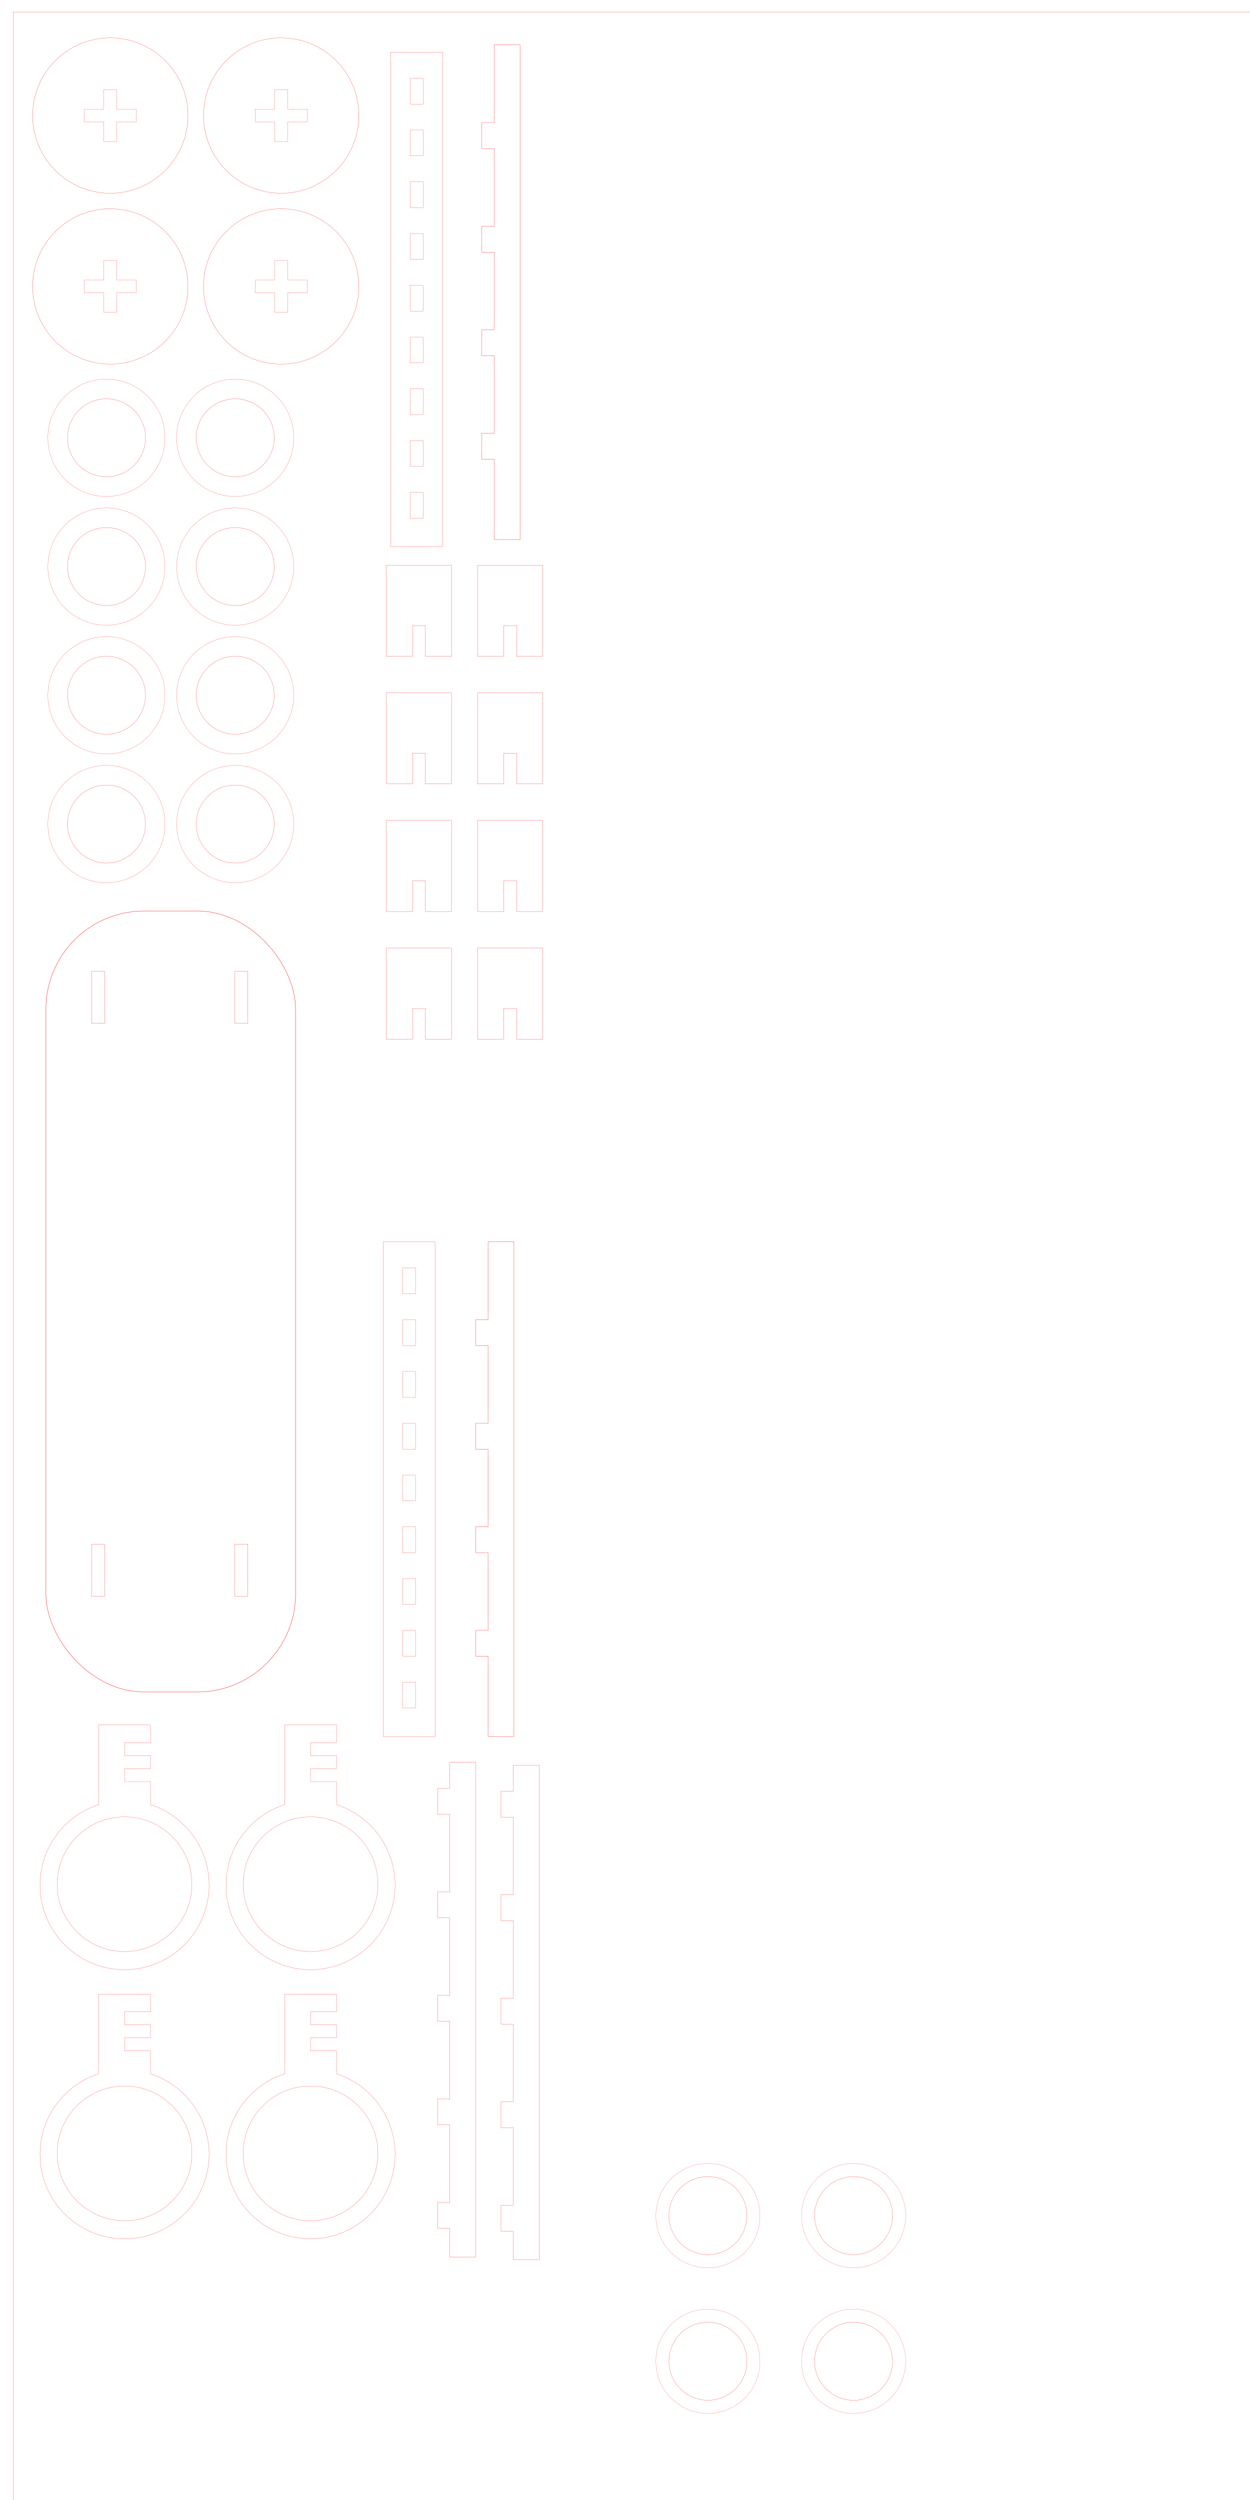 <?xml version="1.0" encoding="UTF-8" standalone="no"?>
<!-- Created with Inkscape (http://www.inkscape.org/) -->
<svg
   xmlns:dc="http://purl.org/dc/elements/1.1/"
   xmlns:cc="http://creativecommons.org/ns#"
   xmlns:rdf="http://www.w3.org/1999/02/22-rdf-syntax-ns#"
   xmlns:svg="http://www.w3.org/2000/svg"
   xmlns="http://www.w3.org/2000/svg"
   xmlns:xlink="http://www.w3.org/1999/xlink"
   xmlns:sodipodi="http://sodipodi.sourceforge.net/DTD/sodipodi-0.dtd"
   xmlns:inkscape="http://www.inkscape.org/namespaces/inkscape"
   width="4320"
   height="8640"
   id="svg2"
   sodipodi:version="0.32"
   inkscape:version="0.46"
   version="1.0"
   sodipodi:docname="skateboard.svg"
   inkscape:output_extension="org.inkscape.output.svg.inkscape">
  <defs
     id="defs4">
    <clipPath
       clipPathUnits="userSpaceOnUse"
       id="clipPath4199">
      <path
         d="M 0,650 L 0,0 L 350,0 L 350,650 L 0,650 z"
         id="path4201" />
    </clipPath>
    <inkscape:perspective
       sodipodi:type="inkscape:persp3d"
       inkscape:vp_x="0 : 526.18109 : 1"
       inkscape:vp_y="0 : 1000 : 0"
       inkscape:vp_z="744.09448 : 526.18109 : 1"
       inkscape:persp3d-origin="372.04724 : 350.78739 : 1"
       id="perspective10" />
  </defs>
  <sodipodi:namedview
     id="base"
     pagecolor="#ffffff"
     bordercolor="#666666"
     borderopacity="1.0"
     gridtolerance="10000"
     guidetolerance="10"
     objecttolerance="10"
     inkscape:pageopacity="0.0"
     inkscape:pageshadow="2"
     inkscape:zoom="0.03125"
     inkscape:cx="3018.7956"
     inkscape:cy="3611.2215"
     inkscape:document-units="in"
     inkscape:current-layer="layer1"
     showgrid="false"
     units="ft"
     inkscape:window-width="1022"
     inkscape:window-height="598"
     inkscape:window-x="0"
     inkscape:window-y="0" />
  <g
     inkscape:groupmode="layer"
     id="layer2"
     inkscape:label="hell">
    <path
       style="fill:none;fill-opacity:1;fill-rule:nonzero;stroke:#ff0000;stroke-width:0.625;stroke-miterlimit:4;stroke-opacity:1"
       d="M 1773.732,6100.223 L 1773.732,6190.629 L 1731.379,6190.276 L 1731.379,6279.651 L 1773.732,6280.004 L 1773.732,6548.254 L 1731.379,6547.901 L 1731.379,6637.338 L 1773.732,6637.692 L 1773.732,6906.036 L 1731.379,6905.682 L 1731.379,6995.119 L 1773.732,6995.473 L 1773.732,7263.785 L 1731.379,7263.432 L 1731.379,7352.869 L 1773.732,7353.223 L 1773.732,7621.567 L 1731.379,7621.213 C 1731.379,7621.213 1731.379,7710.651 1731.379,7710.651 L 1773.732,7711.004 L 1773.732,7809.817 L 1863.294,7809.817 L 1863.294,6100.223 L 1773.732,6100.223 z"
       id="rect3971"
       sodipodi:nodetypes="ccccccccccccccccccccccccc" />
    <use
       x="0"
       y="0"
       xlink:href="#rect3971"
       id="use4092"
       transform="translate(-219.107,-9.488)"
       width="4320"
       height="8640" />
  </g>
  <g
     inkscape:label="Layer 1"
     inkscape:groupmode="layer"
     id="layer1">
    <g
       id="g3643"
       inkscape:tile-cx="381.19193"
       inkscape:tile-cy="399.33905"
       inkscape:tile-w="536.90074"
       inkscape:tile-h="536.90073"
       inkscape:tile-x0="112.74156"
       inkscape:tile-y0="130.88868">
      <path
         transform="matrix(5.107,0,0,-4.815,-407.889,1005.27)"
         d="M 207.08,125.841 A 52.566,55.752 0 1 1 101.947,125.841 A 52.566,55.752 0 1 1 207.08,125.841 z"
         sodipodi:ry="55.752213"
         sodipodi:rx="52.566372"
         sodipodi:cy="125.84071"
         sodipodi:cx="154.51328"
         id="path2864"
         style="fill:none;fill-opacity:1;fill-rule:nonzero;stroke:#ff0000;stroke-width:0.126;stroke-miterlimit:4;stroke-dasharray:none;stroke-opacity:1"
         sodipodi:type="arc" />
      <path
         id="rect3636"
         d="M 358.895,309.542 L 358.895,377.105 L 291.458,377.105 L 291.458,421.605 L 358.895,421.605 L 358.895,489.136 L 403.489,489.136 L 403.489,421.605 L 470.926,421.605 L 470.926,377.105 L 403.489,377.105 L 403.489,309.542 L 358.895,309.542 z"
         style="fill:none;fill-opacity:1;fill-rule:nonzero;stroke:#ff0000;stroke-width:0.524;stroke-miterlimit:4;stroke-opacity:1" />
    </g>
    <use
       x="0"
       y="0"
       inkscape:tiled-clone-of="#g3643"
       xlink:href="#g3643"
       transform="translate(0,590.591)"
       id="use3685" />
    <use
       x="0"
       y="0"
       inkscape:tiled-clone-of="#g3643"
       xlink:href="#g3643"
       transform="translate(590.591,0)"
       id="use3687" />
    <use
       x="0"
       y="0"
       inkscape:tiled-clone-of="#g3643"
       xlink:href="#g3643"
       transform="translate(590.591,590.591)"
       id="use3689" />
    <rect
       inkscape:tile-y0="270.27228"
       inkscape:tile-x0="1440.2723"
       y="270.272"
       x="1417.772"
       height="89.455"
       width="44.455"
       id="use3913"
       style="fill:none;fill-opacity:1;fill-rule:nonzero;stroke:#ff0000;stroke-width:0.545;stroke-miterlimit:4;stroke-dasharray:none;stroke-opacity:1" />
    <rect
       inkscape:tile-y0="270.27228"
       inkscape:tile-x0="1440.2723"
       y="449.183"
       x="1417.772"
       height="89.455"
       width="44.455"
       id="use3915"
       style="fill:none;fill-opacity:1;fill-rule:nonzero;stroke:#ff0000;stroke-width:0.545;stroke-miterlimit:4;stroke-dasharray:none;stroke-opacity:1" />
    <rect
       inkscape:tile-y0="270.27228"
       inkscape:tile-x0="1440.2723"
       y="628.094"
       x="1417.772"
       height="89.455"
       width="44.455"
       id="use3917"
       style="fill:none;fill-opacity:1;fill-rule:nonzero;stroke:#ff0000;stroke-width:0.545;stroke-miterlimit:4;stroke-dasharray:none;stroke-opacity:1" />
    <rect
       inkscape:tile-y0="270.27228"
       inkscape:tile-x0="1440.2723"
       y="807.005"
       x="1417.772"
       height="89.455"
       width="44.455"
       id="use3919"
       style="fill:none;fill-opacity:1;fill-rule:nonzero;stroke:#ff0000;stroke-width:0.545;stroke-miterlimit:4;stroke-dasharray:none;stroke-opacity:1" />
    <rect
       inkscape:tile-y0="270.27228"
       inkscape:tile-x0="1440.2723"
       y="985.916"
       x="1417.772"
       height="89.455"
       width="44.455"
       id="use3921"
       style="fill:none;fill-opacity:1;fill-rule:nonzero;stroke:#ff0000;stroke-width:0.545;stroke-miterlimit:4;stroke-dasharray:none;stroke-opacity:1" />
    <rect
       inkscape:tile-y0="270.27228"
       inkscape:tile-x0="1440.2723"
       y="1164.826"
       x="1417.772"
       height="89.455"
       width="44.455"
       id="use3923"
       style="fill:none;fill-opacity:1;fill-rule:nonzero;stroke:#ff0000;stroke-width:0.545;stroke-miterlimit:4;stroke-dasharray:none;stroke-opacity:1" />
    <rect
       inkscape:tile-y0="270.27228"
       inkscape:tile-x0="1440.2723"
       y="1343.737"
       x="1417.772"
       height="89.455"
       width="44.455"
       id="use3925"
       style="fill:none;fill-opacity:1;fill-rule:nonzero;stroke:#ff0000;stroke-width:0.545;stroke-miterlimit:4;stroke-dasharray:none;stroke-opacity:1" />
    <rect
       inkscape:tile-y0="270.27228"
       inkscape:tile-x0="1440.2723"
       y="1522.648"
       x="1417.772"
       height="89.455"
       width="44.455"
       id="use3927"
       style="fill:none;fill-opacity:1;fill-rule:nonzero;stroke:#ff0000;stroke-width:0.545;stroke-miterlimit:4;stroke-dasharray:none;stroke-opacity:1" />
    <rect
       inkscape:tile-y0="270.27228"
       inkscape:tile-x0="1440.2723"
       y="1701.559"
       x="1417.772"
       height="89.455"
       width="44.455"
       id="use3929"
       style="fill:none;fill-opacity:1;fill-rule:nonzero;stroke:#ff0000;stroke-width:0.545;stroke-miterlimit:4;stroke-dasharray:none;stroke-opacity:1" />
    <rect
       style="fill:none;fill-opacity:1;fill-rule:nonzero;stroke:#ff0000;stroke-width:0.583;stroke-miterlimit:4;stroke-dasharray:none;stroke-opacity:1"
       id="rect3949"
       width="179.417"
       height="1709.417"
       x="1350.292"
       y="180.292" />
    <path
       style="fill:none;fill-opacity:1;fill-rule:nonzero;stroke:#ff0000;stroke-width:0.771;stroke-miterlimit:4;stroke-dasharray:none;stroke-opacity:1"
       d="M 1707.794,154.994 L 1707.794,424.057 L 1665.276,424.057 L 1665.276,513.494 L 1707.794,513.494 L 1707.794,781.838 L 1665.276,781.838 L 1665.276,871.276 L 1707.794,871.276 L 1707.794,1139.588 L 1665.276,1139.588 L 1665.276,1229.025 L 1707.794,1229.025 L 1707.794,1497.338 L 1665.276,1497.338 C 1665.276,1497.338 1665.276,1586.807 1665.276,1586.807 L 1707.794,1586.807 L 1707.794,1864.557 L 1797.357,1864.557 L 1797.357,154.994 L 1707.794,154.994 z"
       id="rect3953"
       sodipodi:nodetypes="ccccccccccccccccccccc" />
    <g
       id="g4120"
       inkscape:tile-cx="3482.0395"
       inkscape:tile-cy="357.44921"
       inkscape:tile-w="359.55458"
       inkscape:tile-h="359.55458"
       inkscape:tile-x0="3302.2622"
       inkscape:tile-y0="177.67192"
       transform="translate(-1036.232,7299.721)">
      <path
         transform="matrix(0.713,0,0,0.713,1432.578,-58.278)"
         d="M 3127.834,583.304 A 252.245,252.245 0 1 1 2623.345,583.304 A 252.245,252.245 0 1 1 3127.834,583.304 z"
         sodipodi:ry="252.24469"
         sodipodi:rx="252.24469"
         sodipodi:cy="583.30444"
         sodipodi:cx="2875.5896"
         id="path4060"
         style="fill:none;fill-opacity:1;fill-rule:nonzero;stroke:#ff0000;stroke-width:0.625;stroke-miterlimit:4;stroke-dasharray:none;stroke-opacity:1"
         sodipodi:type="arc" />
      <path
         transform="matrix(0.921,0,0,0.971,815.819,-226.055)"
         d="M 3042.071,600.962 A 146.302,138.735 0 1 1 2749.467,600.962 A 146.302,138.735 0 1 1 3042.071,600.962 z"
         sodipodi:ry="138.73459"
         sodipodi:rx="146.30193"
         sodipodi:cy="600.96161"
         sodipodi:cx="2895.769"
         id="path4062"
         style="fill:none;fill-opacity:1;fill-rule:nonzero;stroke:#ff0000;stroke-width:0.625;stroke-miterlimit:4;stroke-dasharray:none;stroke-opacity:1"
         sodipodi:type="arc" />
    </g>
    <g
       id="g6510"
       transform="translate(-984.293,4140.817)">
      <use
         height="8640"
         width="4320"
         transform="translate(958.131,-29.056)"
         id="use4094"
         xlink:href="#use3913"
         y="0"
         x="0" />
      <use
         height="8640"
         width="4320"
         transform="translate(958.131,-29.056)"
         id="use4096"
         xlink:href="#use3915"
         y="0"
         x="0" />
      <use
         height="8640"
         width="4320"
         transform="translate(958.131,-29.056)"
         id="use4098"
         xlink:href="#use3917"
         y="0"
         x="0" />
      <use
         height="8640"
         width="4320"
         transform="translate(958.131,-29.056)"
         id="use4100"
         xlink:href="#use3919"
         y="0"
         x="0" />
      <use
         height="8640"
         width="4320"
         transform="translate(958.131,-29.056)"
         id="use4102"
         xlink:href="#use3921"
         y="0"
         x="0" />
      <use
         height="8640"
         width="4320"
         transform="translate(958.131,-29.056)"
         id="use4104"
         xlink:href="#use3923"
         y="0"
         x="0" />
      <use
         height="8640"
         width="4320"
         transform="translate(958.131,-29.056)"
         id="use4106"
         xlink:href="#use3925"
         y="0"
         x="0" />
      <use
         height="8640"
         width="4320"
         transform="translate(958.131,-29.056)"
         id="use4108"
         xlink:href="#use3927"
         y="0"
         x="0" />
      <use
         height="8640"
         width="4320"
         transform="translate(958.131,-29.056)"
         id="use4110"
         xlink:href="#use3929"
         y="0"
         x="0" />
      <use
         height="8640"
         width="4320"
         transform="translate(958.131,-29.056)"
         id="use4112"
         xlink:href="#rect3949"
         y="0"
         x="0" />
    </g>
    <use
       x="0"
       y="0"
       xlink:href="#rect3953"
       id="use4114"
       transform="translate(-21.117,4136.986)"
       width="4320"
       height="8640" />
    <g
       id="g4148"
       inkscape:tile-cx="367.24422"
       inkscape:tile-cy="1512.992"
       inkscape:tile-w="404.49888"
       inkscape:tile-h="404.49888"
       inkscape:tile-x0="164.99478"
       inkscape:tile-y0="1310.7425">
      <path
         transform="matrix(0.802,0,0,0.802,-1938.399,1045.299)"
         d="M 3127.834,583.304 A 252.245,252.245 0 1 1 2623.345,583.304 A 252.245,252.245 0 1 1 3127.834,583.304 z"
         sodipodi:ry="252.24469"
         sodipodi:rx="252.24469"
         sodipodi:cy="583.30444"
         sodipodi:cx="2875.5896"
         id="path4116"
         style="fill:none;fill-opacity:1;fill-rule:nonzero;stroke:#ff0000;stroke-width:0.625;stroke-miterlimit:4;stroke-dasharray:none;stroke-opacity:1"
         sodipodi:type="arc" />
      <path
         transform="matrix(0.921,0,0,0.971,-2298.976,929.487)"
         d="M 3042.071,600.962 A 146.302,138.735 0 1 1 2749.467,600.962 A 146.302,138.735 0 1 1 3042.071,600.962 z"
         sodipodi:ry="138.73459"
         sodipodi:rx="146.30193"
         sodipodi:cy="600.96161"
         sodipodi:cx="2895.769"
         id="path4118"
         style="fill:none;fill-opacity:1;fill-rule:nonzero;stroke:#ff0000;stroke-width:0.625;stroke-miterlimit:4;stroke-dasharray:none;stroke-opacity:1"
         sodipodi:type="arc" />
    </g>
    <use
       x="0"
       y="0"
       inkscape:tiled-clone-of="#g4148"
       xlink:href="#g4148"
       transform="translate(0,444.949)"
       id="use4170" />
    <use
       x="0"
       y="0"
       inkscape:tiled-clone-of="#g4148"
       xlink:href="#g4148"
       transform="translate(0,889.898)"
       id="use4172" />
    <use
       x="0"
       y="0"
       inkscape:tiled-clone-of="#g4148"
       xlink:href="#g4148"
       transform="translate(0,1334.846)"
       id="use4174" />
    <use
       x="0"
       y="0"
       inkscape:tiled-clone-of="#g4148"
       xlink:href="#g4148"
       transform="translate(444.949,0)"
       id="use4176" />
    <use
       x="0"
       y="0"
       inkscape:tiled-clone-of="#g4148"
       xlink:href="#g4148"
       transform="translate(444.949,444.949)"
       id="use4178" />
    <use
       x="0"
       y="0"
       inkscape:tiled-clone-of="#g4148"
       xlink:href="#g4148"
       transform="translate(444.949,889.898)"
       id="use4180" />
    <use
       x="0"
       y="0"
       inkscape:tiled-clone-of="#g4148"
       xlink:href="#g4148"
       transform="translate(444.949,1334.846)"
       id="use4182" />
    <g
       id="g6131"
       transform="translate(-1663.115,509.117)">
      <rect
         ry="339.411"
         rx="339.411"
         y="2639.359"
         x="1821.705"
         height="2698.98"
         width="862.98"
         id="rect5983"
         style="fill:none;fill-opacity:1;fill-rule:nonzero;stroke:#ff0000;stroke-width:1.02;stroke-miterlimit:4;stroke-dasharray:none;stroke-opacity:1" />
      <rect
         inkscape:tile-y0="2847.3813"
         inkscape:tile-x0="1979.8989"
         inkscape:tile-h="180"
         inkscape:tile-w="45"
         inkscape:tile-cy="2937.3813"
         inkscape:tile-cx="2002.3989"
         y="2847.381"
         x="1979.899"
         height="180"
         width="45"
         id="rect5985"
         style="fill:none;fill-opacity:1;fill-rule:nonzero;stroke:#ff0000;stroke-width:0.625;stroke-miterlimit:4;stroke-dasharray:none;stroke-opacity:1" />
      <use
         id="use6045"
         transform="translate(0,1980)"
         xlink:href="#rect5985"
         inkscape:tiled-clone-of="#rect5985"
         y="0"
         x="0"
         width="4320"
         height="8640" />
      <use
         id="use6047"
         transform="translate(495,0)"
         xlink:href="#rect5985"
         inkscape:tiled-clone-of="#rect5985"
         y="0"
         x="0"
         width="4320"
         height="8640" />
      <use
         id="use6049"
         transform="translate(495,1980)"
         xlink:href="#rect5985"
         inkscape:tiled-clone-of="#rect5985"
         y="0"
         x="0"
         width="4320"
         height="8640" />
    </g>
    <path
       style="fill:none;fill-opacity:1;fill-rule:nonzero;stroke:#ff0000;stroke-width:0.625;stroke-miterlimit:4;stroke-dasharray:none;stroke-opacity:1"
       d="M 1335.413,1953.255 L 1335.413,2268.255 L 1425.632,2268.255 L 1425.632,2162.442 L 1470.195,2162.442 L 1470.195,2268.255 L 1560.413,2268.255 L 1560.413,1953.255 L 1335.413,1953.255 z"
       id="rect6092"
       inkscape:tile-cx="1447.9133"
       inkscape:tile-cy="2110.7548"
       inkscape:tile-w="225"
       inkscape:tile-h="315"
       inkscape:tile-x0="1335.4133"
       inkscape:tile-y0="1953.2548" />
    <path
       inkscape:tile-y0="2804.9394"
       inkscape:tile-x0="2977.9933"
       d="M 340.721,5961.464 L 340.721,6236.87 C 223.29,6274.767 138.252,6385.007 138.252,6514.995 C 138.252,6676.284 269.151,6807.183 430.44,6807.183 C 591.729,6807.183 722.627,6676.284 722.627,6514.995 C 722.627,6385.002 637.598,6274.762 520.159,6236.87 L 520.159,6157.433 L 430.409,6157.433 L 430.409,6112.433 L 520.159,6112.433 L 520.159,6067.276 L 430.534,6067.276 L 430.534,6022.339 L 520.159,6022.339 L 520.159,5961.464 L 340.721,5961.464 z M 663.257,6511.801 C 663.257,6640.317 558.955,6744.619 430.44,6744.619 C 301.925,6744.619 197.623,6640.317 197.623,6511.801 C 197.623,6383.286 301.925,6278.984 430.44,6278.984 C 558.955,6278.984 663.257,6383.286 663.257,6511.801 z"
       style="fill:none;fill-opacity:1;fill-rule:nonzero;stroke:#ff0000;stroke-width:0.558;stroke-miterlimit:4;stroke-dasharray:none;stroke-opacity:1"
       id="use6115" />
    <path
       inkscape:tile-y0="2804.9394"
       inkscape:tile-x0="2977.9933"
       d="M 340.721,6891.755 L 340.721,7167.161 C 223.29,7205.057 138.252,7315.298 138.252,7445.286 C 138.252,7606.575 269.151,7737.474 430.44,7737.473 C 591.729,7737.473 722.627,7606.574 722.627,7445.286 C 722.627,7315.292 637.598,7205.052 520.159,7167.161 L 520.159,7087.723 L 430.409,7087.723 L 430.409,7042.723 L 520.159,7042.723 L 520.159,6997.567 L 430.534,6997.567 L 430.534,6952.63 L 520.159,6952.63 L 520.159,6891.755 L 340.721,6891.755 z M 663.257,7442.092 C 663.257,7570.607 558.955,7674.909 430.44,7674.909 C 301.925,7674.909 197.623,7570.607 197.623,7442.092 C 197.623,7313.577 301.925,7209.275 430.44,7209.275 C 558.955,7209.275 663.257,7313.577 663.257,7442.092 z"
       style="fill:none;fill-opacity:1;fill-rule:nonzero;stroke:#ff0000;stroke-width:0.558;stroke-miterlimit:4;stroke-dasharray:none;stroke-opacity:1"
       id="use6117" />
    <path
       inkscape:tile-y0="2804.9394"
       inkscape:tile-x0="2977.9933"
       d="M 983.534,5961.464 L 983.534,6236.87 C 866.102,6274.767 781.065,6385.007 781.065,6514.995 C 781.065,6676.284 911.964,6807.183 1073.252,6807.183 C 1234.541,6807.183 1365.44,6676.284 1365.44,6514.995 C 1365.44,6385.002 1280.411,6274.762 1162.971,6236.87 L 1162.971,6157.433 L 1073.221,6157.433 L 1073.221,6112.433 L 1162.971,6112.433 L 1162.971,6067.276 L 1073.346,6067.276 L 1073.346,6022.339 L 1162.971,6022.339 L 1162.971,5961.464 L 983.534,5961.464 z M 1306.07,6511.801 C 1306.07,6640.317 1201.768,6744.619 1073.253,6744.619 C 944.737,6744.619 840.435,6640.317 840.435,6511.801 C 840.435,6383.286 944.737,6278.984 1073.253,6278.984 C 1201.768,6278.984 1306.07,6383.286 1306.07,6511.801 z"
       style="fill:none;fill-opacity:1;fill-rule:nonzero;stroke:#ff0000;stroke-width:0.558;stroke-miterlimit:4;stroke-dasharray:none;stroke-opacity:1"
       id="use6119" />
    <path
       inkscape:tile-y0="2804.9394"
       inkscape:tile-x0="2977.9933"
       d="M 983.534,6891.755 L 983.534,7167.161 C 866.102,7205.057 781.065,7315.298 781.065,7445.286 C 781.065,7606.575 911.964,7737.474 1073.252,7737.473 C 1234.541,7737.473 1365.44,7606.574 1365.44,7445.286 C 1365.44,7315.292 1280.411,7205.052 1162.971,7167.161 L 1162.971,7087.723 L 1073.221,7087.723 L 1073.221,7042.723 L 1162.971,7042.723 L 1162.971,6997.567 L 1073.346,6997.567 L 1073.346,6952.63 L 1162.971,6952.63 L 1162.971,6891.755 L 983.534,6891.755 z M 1306.07,7442.092 C 1306.07,7570.607 1201.768,7674.909 1073.253,7674.909 C 944.737,7674.909 840.435,7570.607 840.435,7442.092 C 840.435,7313.577 944.737,7209.275 1073.253,7209.275 C 1201.768,7209.275 1306.07,7313.577 1306.07,7442.092 z"
       style="fill:none;fill-opacity:1;fill-rule:nonzero;stroke:#ff0000;stroke-width:0.558;stroke-miterlimit:4;stroke-dasharray:none;stroke-opacity:1"
       id="use6121" />
    <use
       x="0"
       y="0"
       inkscape:tiled-clone-of="#rect6092"
       xlink:href="#rect6092"
       transform="translate(0,441)"
       id="use6524" />
    <use
       x="0"
       y="0"
       inkscape:tiled-clone-of="#rect6092"
       xlink:href="#rect6092"
       transform="translate(0,882)"
       id="use6526" />
    <use
       x="0"
       y="0"
       inkscape:tiled-clone-of="#rect6092"
       xlink:href="#rect6092"
       transform="translate(0,1323)"
       id="use6528" />
    <use
       x="0"
       y="0"
       inkscape:tiled-clone-of="#rect6092"
       xlink:href="#rect6092"
       transform="translate(315,0)"
       id="use6530" />
    <use
       x="0"
       y="0"
       inkscape:tiled-clone-of="#rect6092"
       xlink:href="#rect6092"
       transform="translate(315,441)"
       id="use6532" />
    <use
       x="0"
       y="0"
       inkscape:tiled-clone-of="#rect6092"
       xlink:href="#rect6092"
       transform="translate(315,882)"
       id="use6534" />
    <use
       x="0"
       y="0"
       inkscape:tiled-clone-of="#rect6092"
       xlink:href="#rect6092"
       transform="translate(315,1323)"
       id="use6536" />
    <use
       x="0"
       y="0"
       inkscape:tiled-clone-of="#g4120"
       xlink:href="#g4120"
       transform="translate(6.2412073e-7,503.376)"
       id="use6540"
       width="4320"
       height="8640" />
    <use
       x="0"
       y="0"
       inkscape:tiled-clone-of="#g4120"
       xlink:href="#g4120"
       transform="translate(503.376,7.4300078e-7)"
       id="use6542"
       width="4320"
       height="8640" />
    <use
       x="0"
       y="0"
       inkscape:tiled-clone-of="#g4120"
       xlink:href="#g4120"
       transform="translate(503.376,503.376)"
       id="use6544"
       width="4320"
       height="8640" />
    <rect
       style="fill:none;fill-opacity:1;fill-rule:nonzero;stroke:#ff0000;stroke-width:0.625;stroke-miterlimit:4;stroke-dasharray:none;stroke-opacity:1"
       id="rect6546"
       width="4320"
       height="8640"
       x="45.255"
       y="41.582" />
  </g>
</svg>
